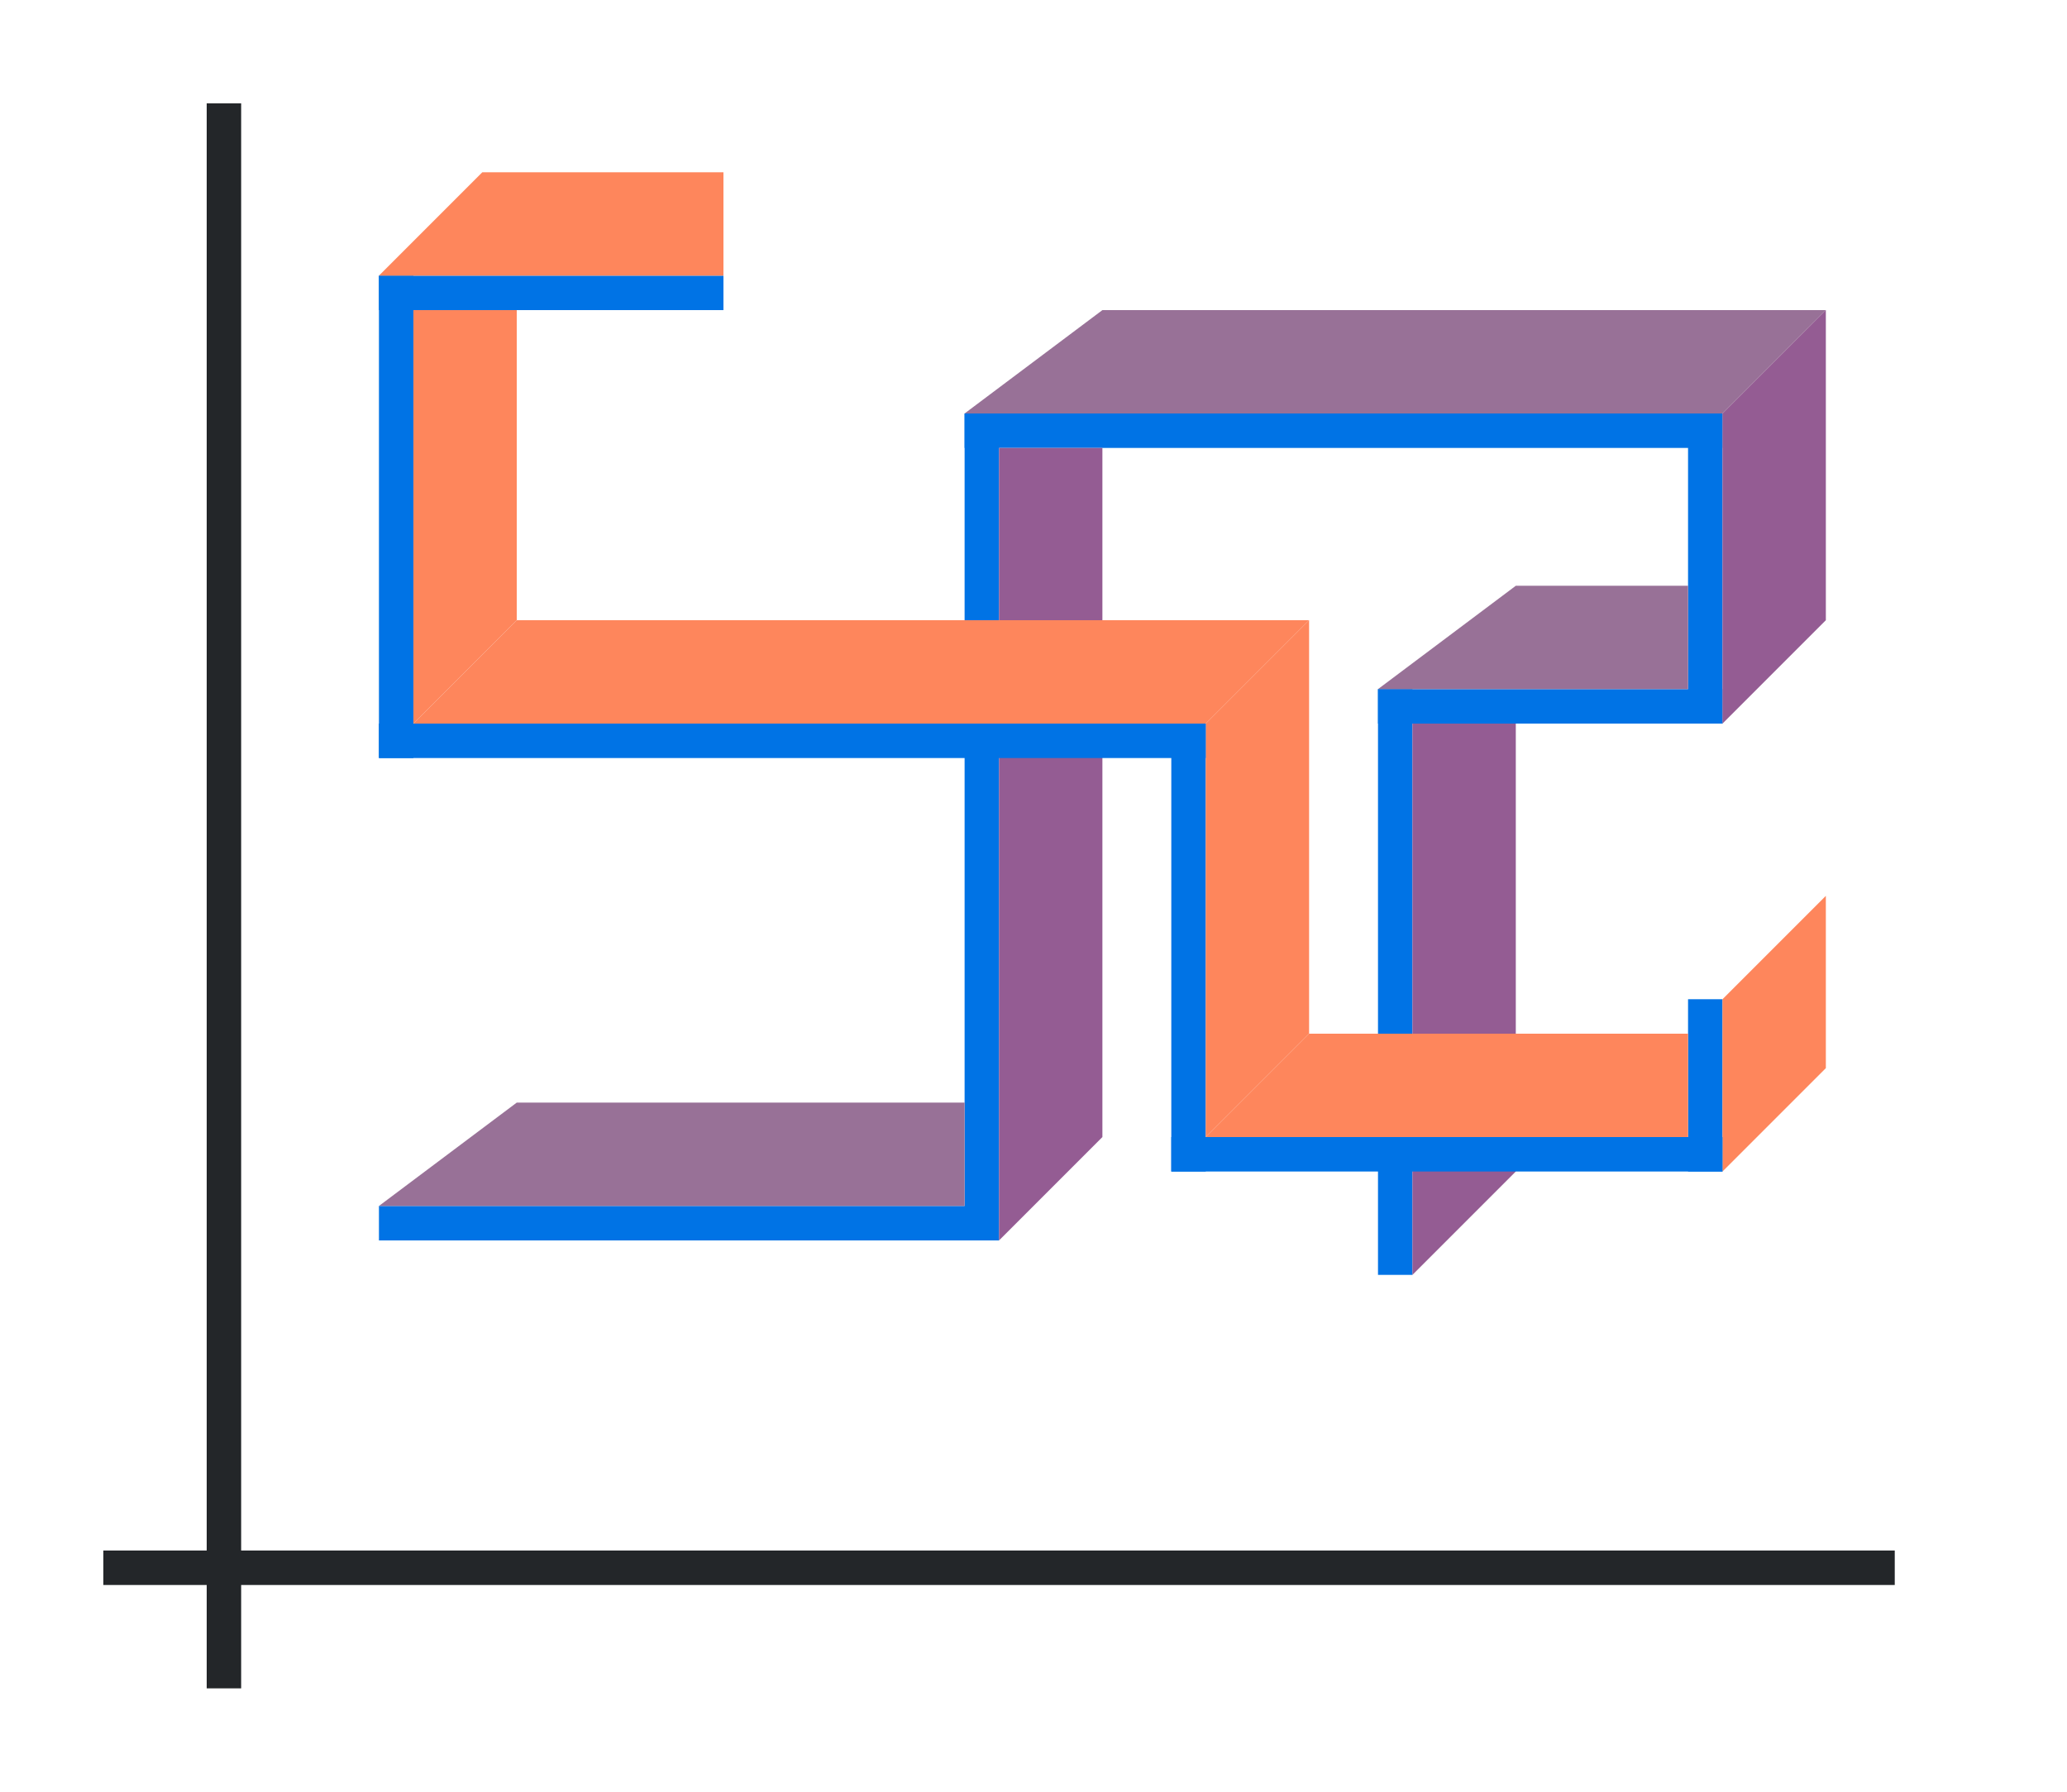 <svg height="52" width="60" xmlns="http://www.w3.org/2000/svg"><path d="M0 0h60v52H0z" fill="#fff"/><path d="M3 45h52v1H3z" fill="#232629"/><path d="M6 3h1v46H6z" fill="#232629"/><g fill="#0073E5"><path d="M11 8h10v1H11z"/><path d="M11 8h1v14h-1zM34 21h1v13h-1zM49 29h1v5h-1z"/></g><g fill="#0073E5"><path d="M11 35h17v1H11zM28 12h1v24h-1z"/><path d="M28 12h22v1H28z"/><path d="M49 12h1v9h-1z"/><path d="M40 20h10v1H40z"/><path d="M40 20h1v17h-1z"/></g><g fill-rule="evenodd"><path d="M28 35H11l4-3h13z" fill="#987197"/><path d="M35 21v12l3-3V18z" fill="#fe865c"/><path d="M29 13v23l3-3V13z" fill="#945c93"/><path d="M35 21H12l3-3h23zM50 29v5l3-3v-5z" fill="#fe865c"/><path d="M12 9v12l3-3V9zM14 5l-3 3h10V5z" fill="#fe865c"/><path d="M50 12H28l4-3h21zM49 20h-9l4-3h5z" fill="#987197"/><g fill="#945c93"><path d="M50 12v9l3-3V9zM41 21v16l3-3V21z"/></g></g><path d="M11 21h24v1H11zM34 33h16v1H34z" fill="#0073E5"/><path d="M49 33H35l3-3h11z" fill="#fe865c" fill-rule="evenodd"/></svg>